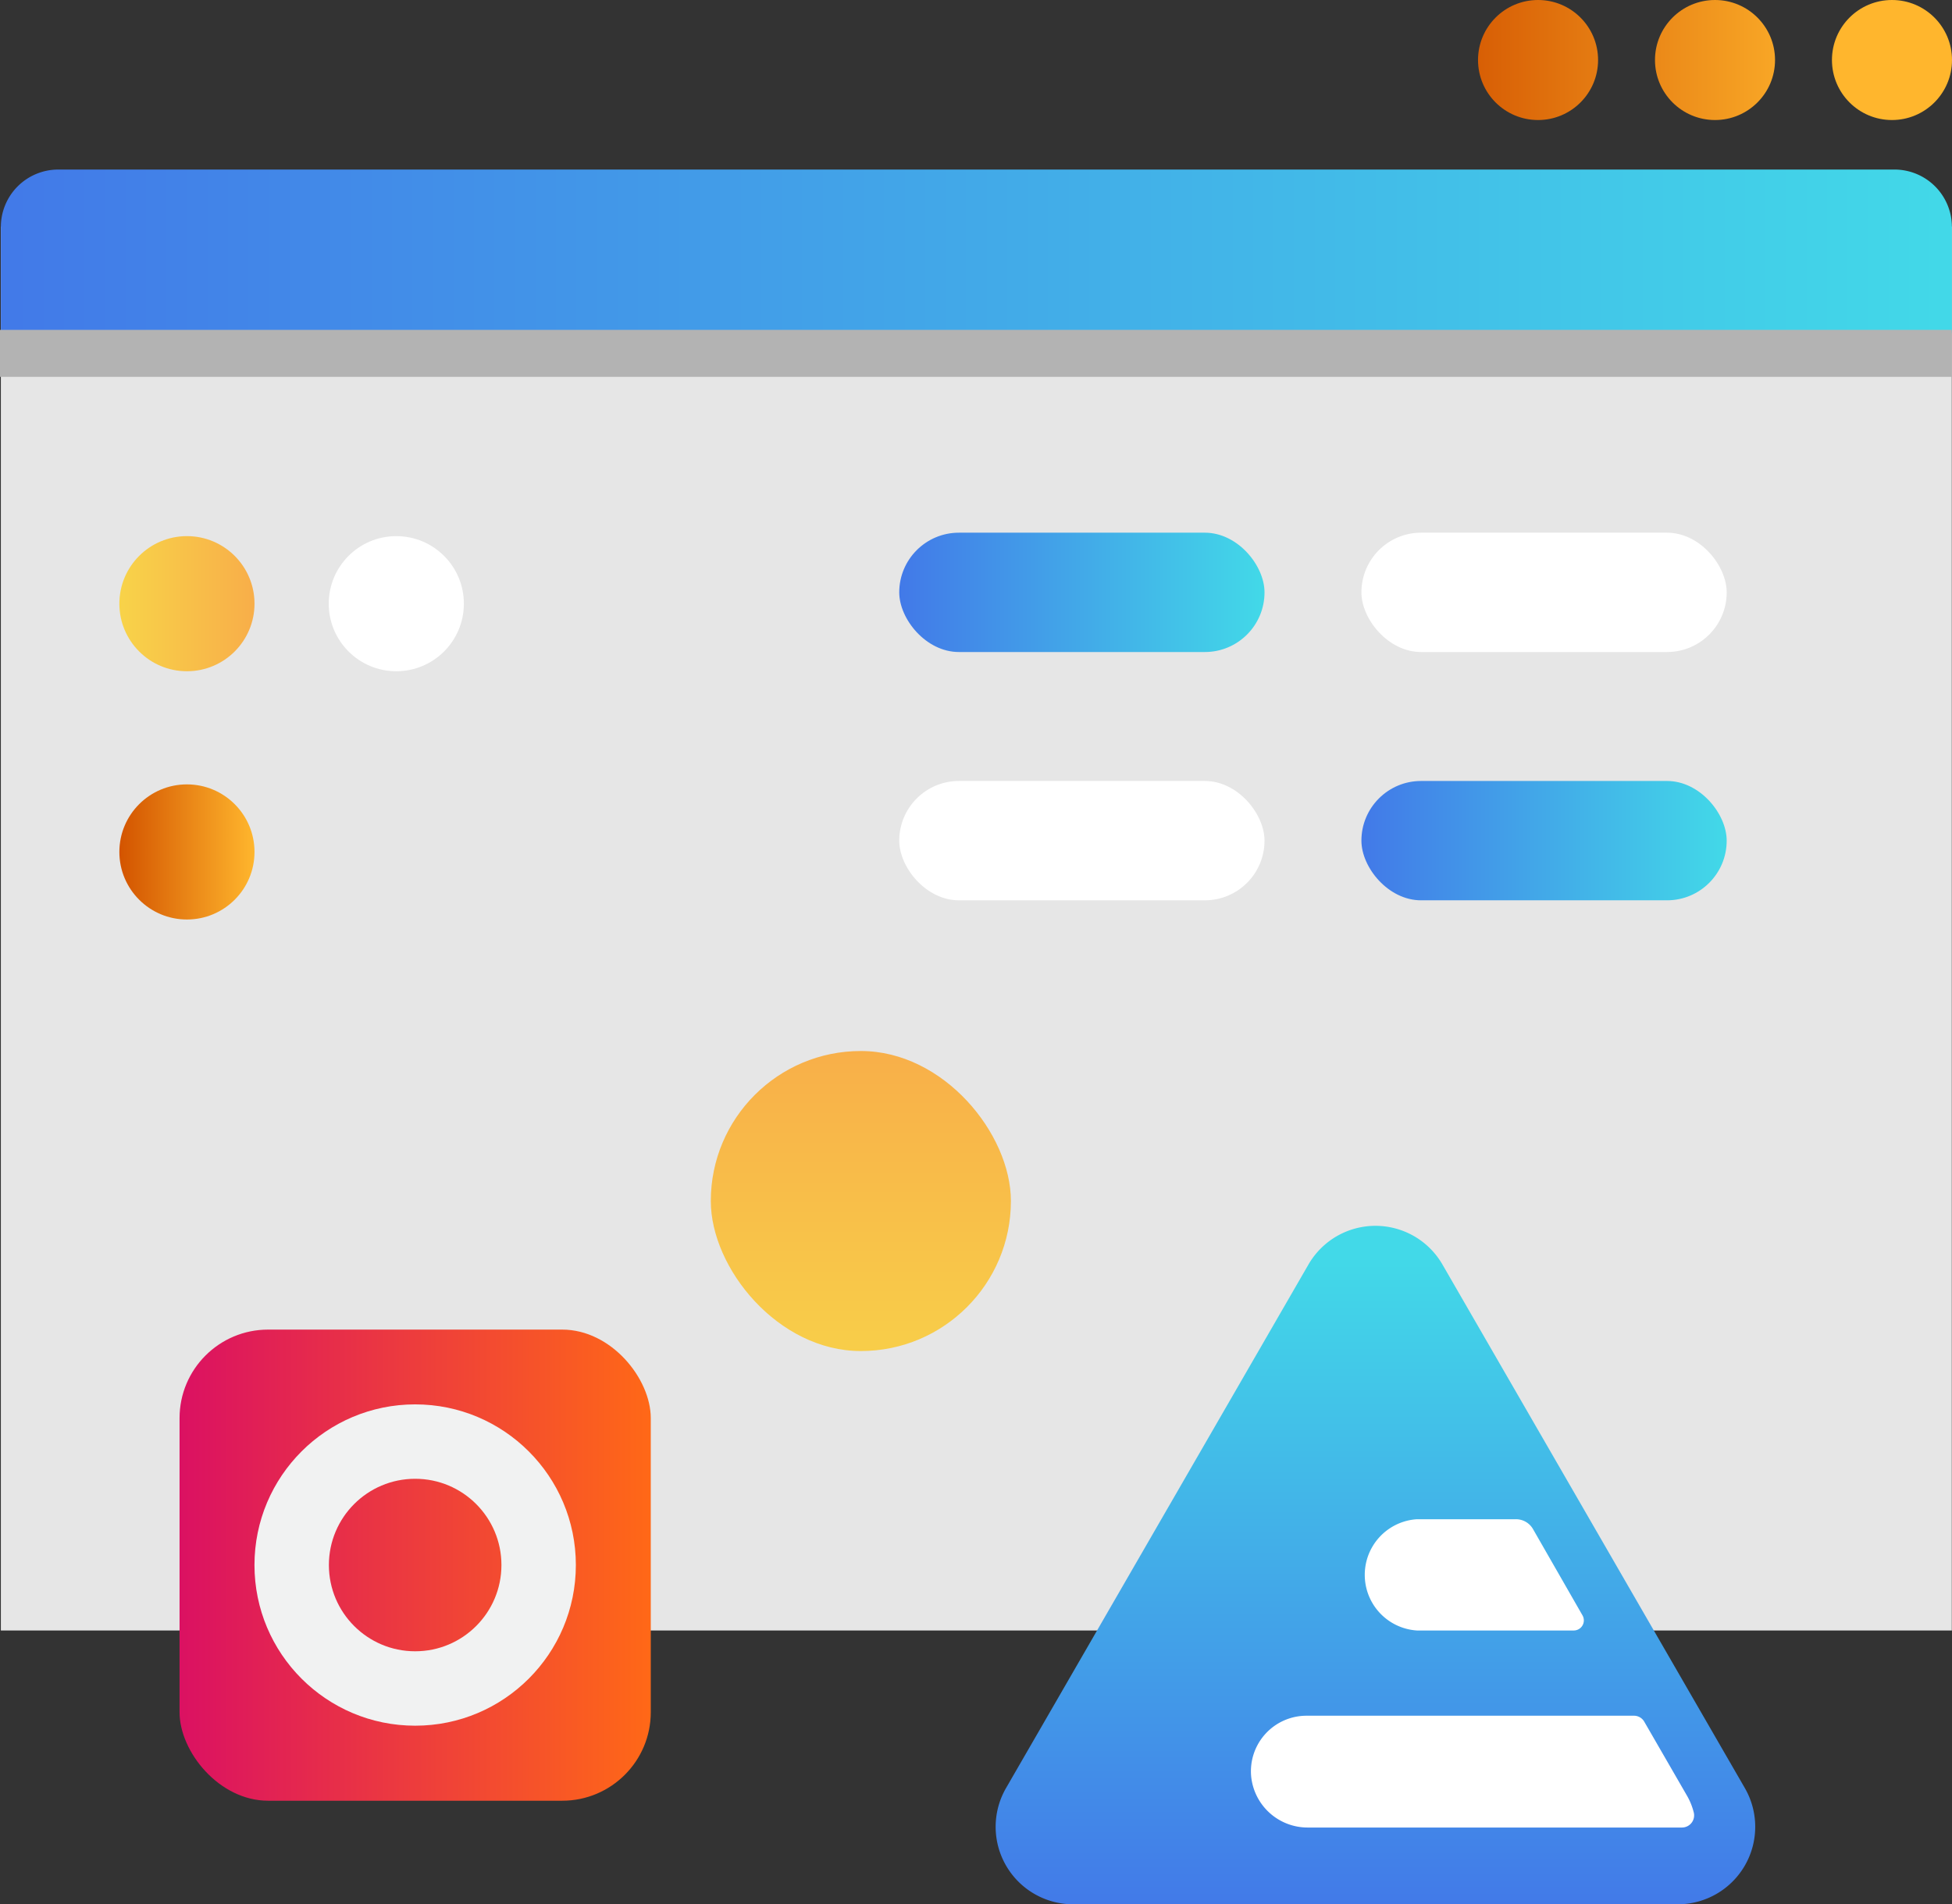 <svg xmlns="http://www.w3.org/2000/svg" xmlns:xlink="http://www.w3.org/1999/xlink" width="59.51" height="58.067" viewBox="0 0 59.51 58.067">
  <rect x="0" y="0" width="59.51" height="58.067" fill="#333333" stroke="none"/>
  <defs>
    <linearGradient id="linear-gradient" x1="0.5" y1="1.181" x2="0.5" y2="-0.041" gradientUnits="objectBoundingBox">
      <stop offset="0" stop-color="#f8d349"/>
      <stop offset="1" stop-color="#f8ae49"/>
    </linearGradient>
    <linearGradient id="linear-gradient-2" y1="0.5" x2="1" y2="0.5" gradientUnits="objectBoundingBox">
      <stop offset="0" stop-color="#db1162"/>
      <stop offset="1" stop-color="#ff6817"/>
    </linearGradient>
    <linearGradient id="linear-gradient-3" x1="-0.889" y1="0.5" x2="1.934" y2="0.5" xlink:href="#linear-gradient-2"/>
    <linearGradient id="linear-gradient-4" x1="0.5" y1="1.007" x2="0.5" y2="0.048" gradientUnits="objectBoundingBox">
      <stop offset="0" stop-color="#4279e8"/>
      <stop offset="1" stop-color="#42d9e8"/>
    </linearGradient>
    <linearGradient id="linear-gradient-5" x1="0" y1="0.5" x2="1" y2="0.5" xlink:href="#linear-gradient-4"/>
    <linearGradient id="linear-gradient-6" x1="-3.326" y1="0.5" x2="0.086" y2="0.5" gradientUnits="objectBoundingBox">
      <stop offset="0" stop-color="#d35400"/>
      <stop offset="1" stop-color="#ffb62d"/>
    </linearGradient>
    <linearGradient id="linear-gradient-7" x1="-1.851" x2="1.56" xlink:href="#linear-gradient-6"/>
    <linearGradient id="linear-gradient-8" x1="-0.377" x2="3.034" xlink:href="#linear-gradient-6"/>
    <linearGradient id="linear-gradient-9" x1="0" y1="0.501" x2="1" y2="0.501" xlink:href="#linear-gradient-4"/>
    <linearGradient id="linear-gradient-10" x1="0.001" y1="0.5" x2="1" y2="0.5" xlink:href="#linear-gradient"/>
    <linearGradient id="linear-gradient-11" x1="0" y1="0.5" x2="1" y2="0.5" xlink:href="#linear-gradient-4"/>
    <linearGradient id="linear-gradient-13" x1="0.001" x2="1" xlink:href="#linear-gradient-6"/>
  </defs>
  <g id="Xenonstack-Cloud-Native_001_03-1st_Section-Icon-Section-Digital_Platform_Strategy" data-name="Xenonstack-Cloud-Native_001_03-1st Section-Icon-Section-Digital Platform Strategy" style="mix-blend-mode: normal;isolation: isolate">
    <rect id="Rectangle_3716" data-name="Rectangle 3716" width="59.478" height="42.807" transform="translate(0.026 6.911)" fill="#e6e6e6"/>
    <rect id="Rectangle_3717" data-name="Rectangle 3717" width="9.149" height="9.149" rx="4.574" transform="translate(21.67 32.048)" fill="url(#linear-gradient)"/>
    <rect id="Rectangle_3718" data-name="Rectangle 3718" width="14.366" height="14.366" rx="2.7" transform="translate(5.474 40.543)" fill="url(#linear-gradient-2)"/>
    <circle id="Ellipse_1173" data-name="Ellipse 1173" cx="4.899" cy="4.899" r="4.899" transform="translate(7.758 42.823)" fill="#f1f2f2"/>
    <circle id="Ellipse_1174" data-name="Ellipse 1174" cx="2.63" cy="2.63" r="2.63" transform="translate(10.027 45.092)" fill="url(#linear-gradient-3)"/>
    <path id="Path_14309" data-name="Path 14309" d="M71.118,75.61,61.9,91.571a2.363,2.363,0,0,0,2.044,3.545H82.379a2.363,2.363,0,0,0,2.044-3.545L75.206,75.61a2.358,2.358,0,0,0-4.088,0Z" transform="translate(-31.229 -37.049)" fill="url(#linear-gradient-4)"/>
    <path id="Path_14310" data-name="Path 14310" d="M89.73,94.468a.308.308,0,0,1-.267.465H84.685a1.7,1.7,0,0,1,0-3.393H87.7a.6.6,0,0,1,.523.3Z" transform="translate(-41.487 -45.215)" fill="#fff"/>
    <path id="Path_14311" data-name="Path 14311" d="M89.607,106.409H78.215a1.73,1.73,0,0,1-1.741-1.568A1.694,1.694,0,0,1,78.163,103h9.98a.361.361,0,0,1,.314.178l1.307,2.264a1.977,1.977,0,0,1,.2.491.371.371,0,0,1-.355.476Z" transform="translate(-38.331 -50.683)" fill="#fff"/>
    <path id="Path_14312" data-name="Path 14312" d="M5.321,12.82H61.3a1.751,1.751,0,0,1,1.751,1.751V17.8H3.57V14.571A1.751,1.751,0,0,1,5.321,12.82Z" transform="translate(-3.544 -7.65)" fill="url(#linear-gradient-5)"/>
    <circle id="Ellipse_1175" data-name="Ellipse 1175" cx="1.83" cy="1.83" r="1.83" transform="translate(55.85)" fill="url(#linear-gradient-6)"/>
    <circle id="Ellipse_1176" data-name="Ellipse 1176" cx="1.83" cy="1.83" r="1.83" transform="translate(50.455)" fill="url(#linear-gradient-7)"/>
    <circle id="Ellipse_1177" data-name="Ellipse 1177" cx="1.83" cy="1.83" r="1.83" transform="translate(45.06)" fill="url(#linear-gradient-8)"/>
    <rect id="Rectangle_3719" data-name="Rectangle 3719" width="11.136" height="3.639" rx="1.819" transform="translate(27.415 16.243)" fill="url(#linear-gradient-9)"/>
    <rect id="Rectangle_3720" data-name="Rectangle 3720" width="11.136" height="3.639" rx="1.819" transform="translate(41.505 16.243)" fill="#fff"/>
    <circle id="Ellipse_1178" data-name="Ellipse 1178" cx="2.06" cy="2.06" r="2.06" transform="translate(10.022 16.348)" fill="#fff"/>
    <circle id="Ellipse_1179" data-name="Ellipse 1179" cx="2.06" cy="2.06" r="2.06" transform="translate(3.639 16.348)" fill="url(#linear-gradient-10)"/>
    <rect id="Rectangle_3721" data-name="Rectangle 3721" width="11.136" height="3.639" rx="1.819" transform="translate(27.415 23.814)" fill="#fff"/>
    <rect id="Rectangle_3722" data-name="Rectangle 3722" width="11.136" height="3.639" rx="1.819" transform="translate(41.505 23.814)" fill="url(#linear-gradient-11)"/>
    <circle id="Ellipse_1180" data-name="Ellipse 1180" cx="2.06" cy="2.06" r="2.06" transform="translate(10.022 23.918)" fill="url(#linear-gradient-10)"/>
    <circle id="Ellipse_1181" data-name="Ellipse 1181" cx="2.06" cy="2.06" r="2.06" transform="translate(3.639 23.918)" fill="url(#linear-gradient-13)"/>
    <rect id="Rectangle_3723" data-name="Rectangle 3723" width="59.505" height="1.432" transform="translate(0 10.059)" fill="#b3b3b3"/>
  </g>
</svg>
